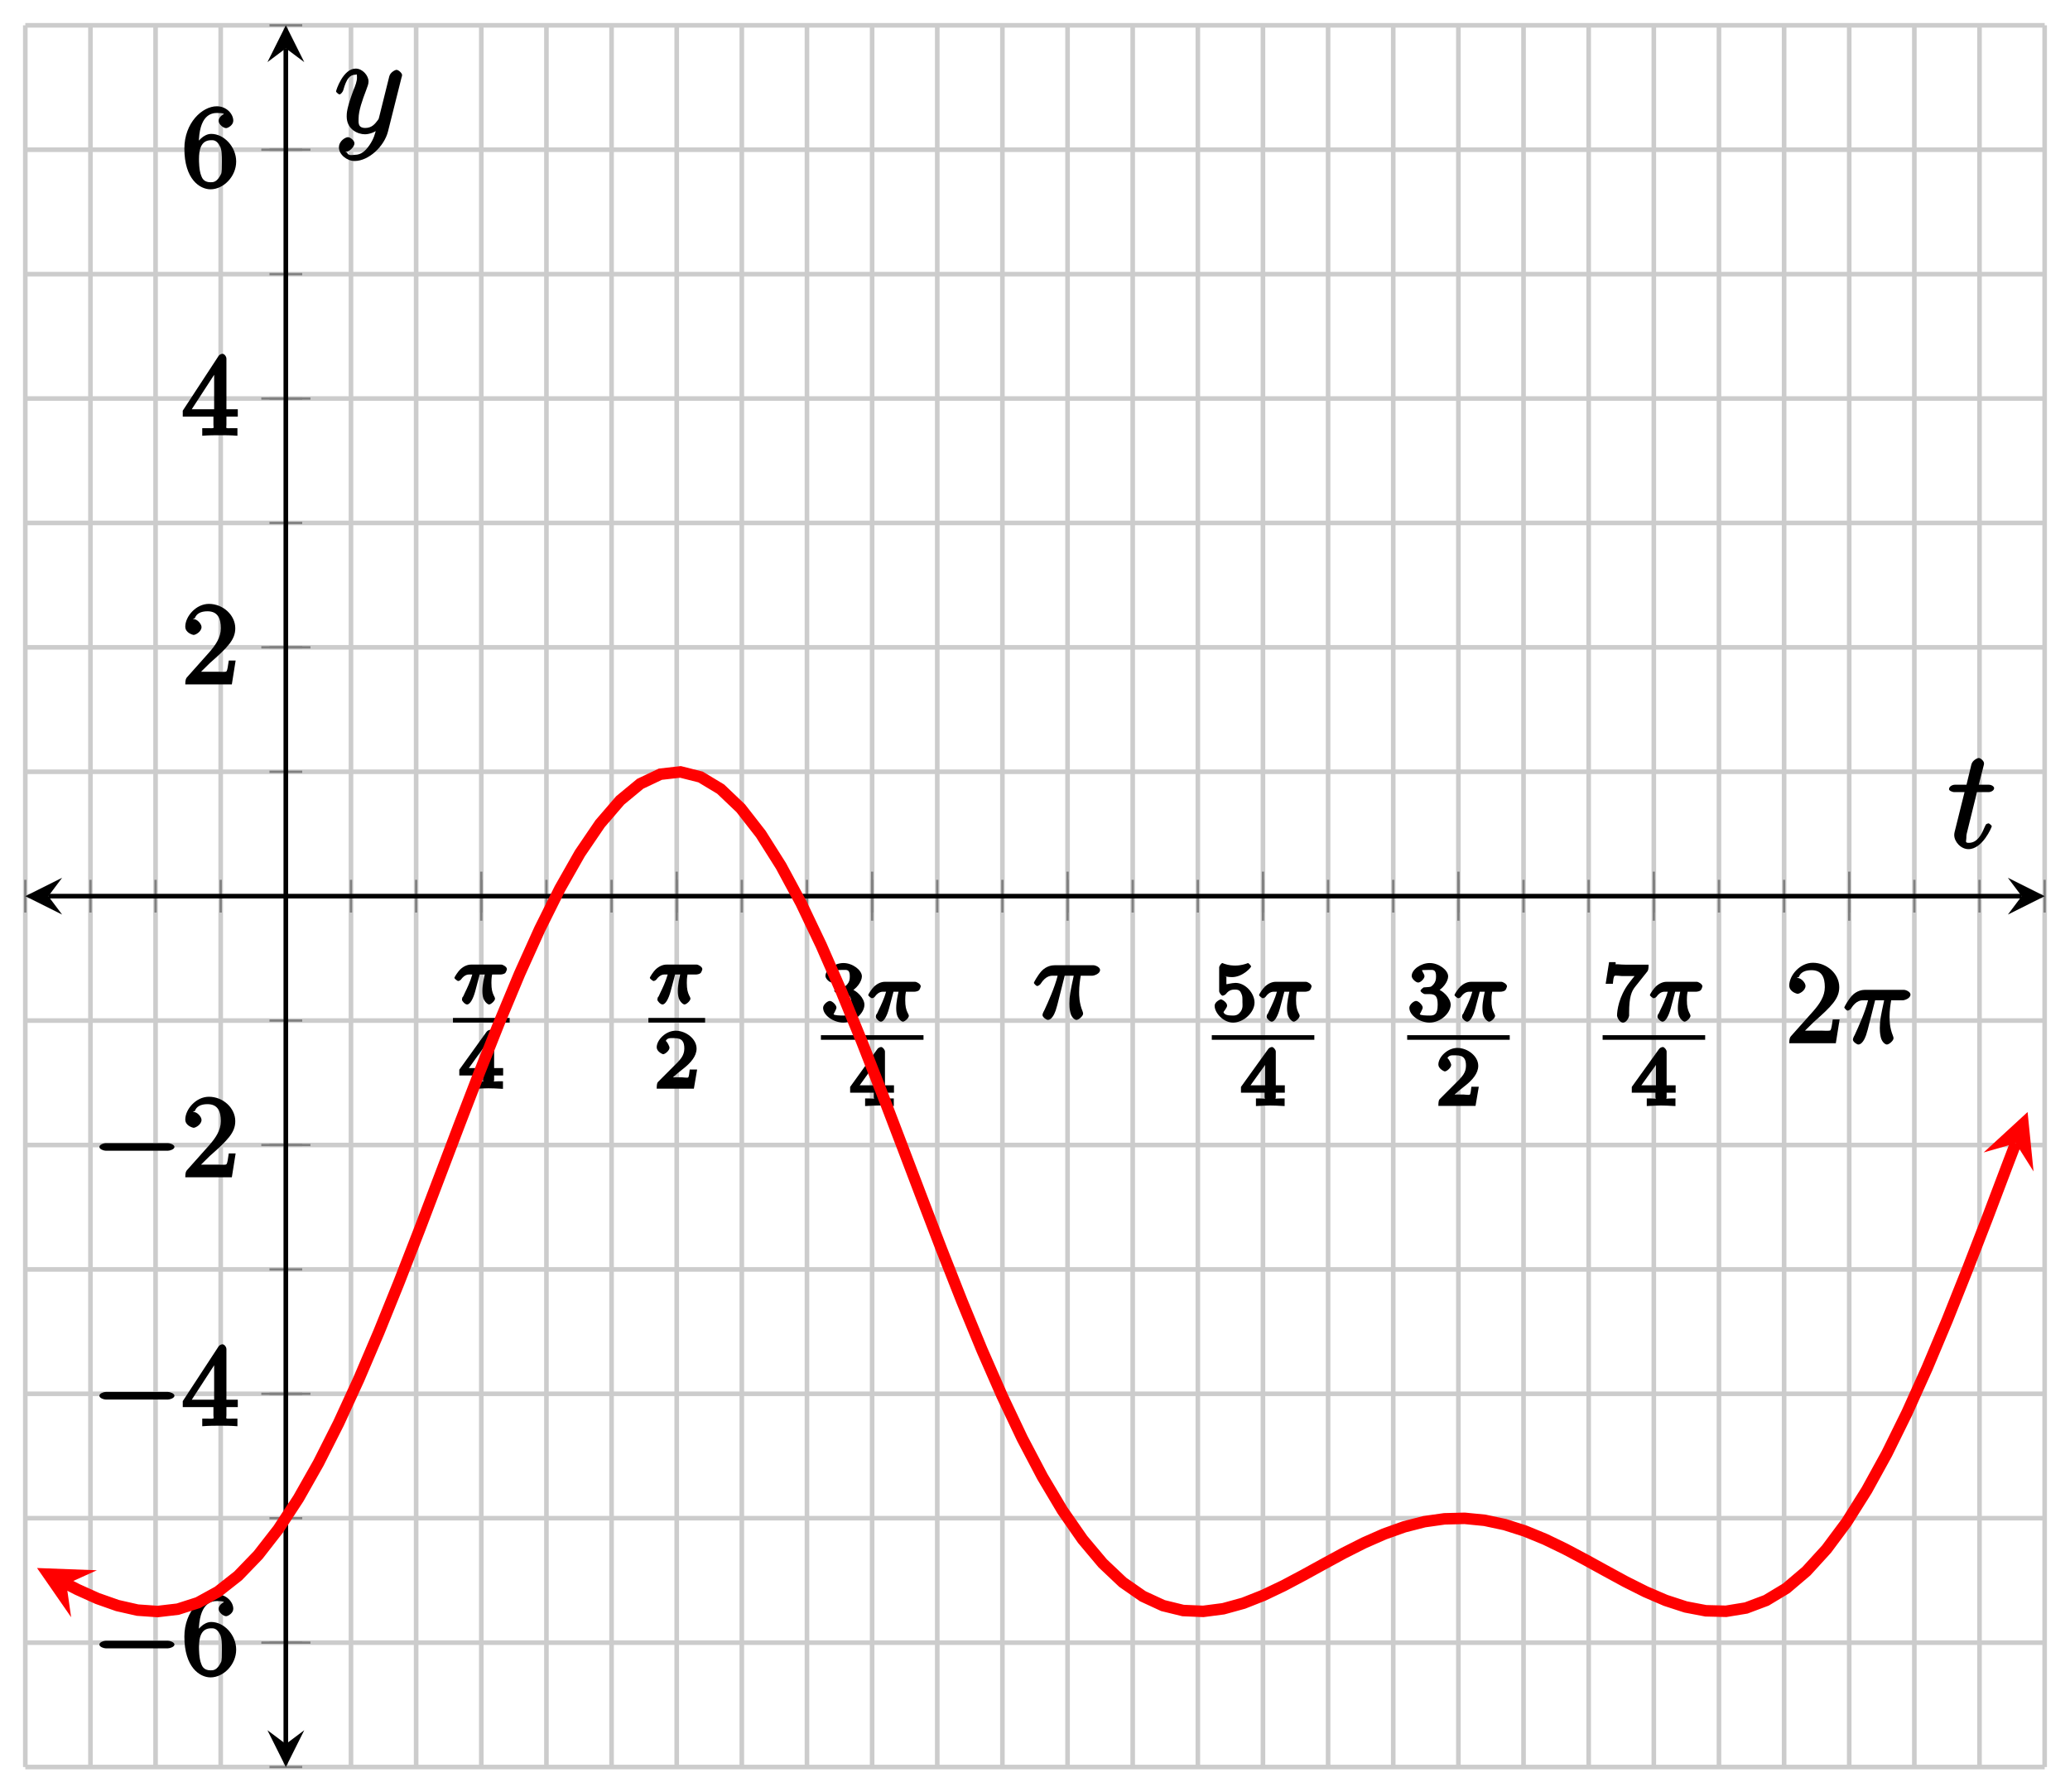 <?xml version="1.0" encoding="UTF-8"?>
<svg xmlns="http://www.w3.org/2000/svg" xmlns:xlink="http://www.w3.org/1999/xlink" width="179.23pt" height="155.17pt" viewBox="0 0 179.23 155.17" version="1.1">
<defs>
<g>
<symbol overflow="visible" id="glyph0-0">
<path style="stroke:none;" d=""/>
</symbol>
<symbol overflow="visible" id="glyph0-1">
<path style="stroke:none;" d="M 2.172 -2.531 L 2.75 -2.531 C 2.703 -2.312 2.547 -1.672 2.547 -1.125 C 2.547 -0.844 2.578 -0.656 2.625 -0.5 C 2.734 -0.156 3.016 0.062 3.125 0.062 C 3.297 0.062 3.641 -0.266 3.641 -0.438 C 3.641 -0.5 3.578 -0.656 3.531 -0.719 C 3.406 -0.984 3.328 -1.25 3.328 -1.812 C 3.328 -1.953 3.328 -2.234 3.391 -2.531 L 4.109 -2.531 C 4.234 -2.531 4.422 -2.578 4.5 -2.641 C 4.594 -2.703 4.672 -2.969 4.672 -3 C 4.672 -3.203 4.312 -3.391 4.188 -3.391 L 1.562 -3.391 C 1.281 -3.391 0.938 -3.266 0.625 -2.969 C 0.453 -2.812 0.125 -2.312 0.125 -2.25 C 0.125 -2.156 0.406 -1.969 0.438 -1.969 C 0.516 -1.969 0.641 -2.031 0.688 -2.094 C 1.047 -2.578 1.344 -2.531 1.5 -2.531 L 1.672 -2.531 C 1.516 -1.953 1.188 -1.266 1.062 -1.016 C 0.891 -0.625 0.875 -0.609 0.812 -0.547 C 0.781 -0.422 0.781 -0.391 0.781 -0.344 C 0.781 -0.234 1.047 0.062 1.219 0.062 C 1.484 0.062 1.75 -0.438 1.922 -1.062 L 2.312 -2.531 Z M 2.172 -2.531 "/>
</symbol>
<symbol overflow="visible" id="glyph1-0">
<path style="stroke:none;" d=""/>
</symbol>
<symbol overflow="visible" id="glyph1-1">
<path style="stroke:none;" d="M 3.875 -1.344 L 3.875 -1.781 L 3.094 -1.781 L 3.094 -4.703 C 3.094 -4.844 2.906 -5.094 2.766 -5.094 C 2.672 -5.094 2.516 -5.031 2.438 -4.922 L 0.078 -1.641 L 0.078 -1.141 L 2.125 -1.141 L 2.125 -0.766 C 2.125 -0.531 2.328 -0.641 1.75 -0.641 L 1.375 -0.641 L 1.375 0.016 C 1.922 -0.016 2.359 -0.031 2.609 -0.031 C 2.875 -0.031 3.312 -0.016 3.859 0.016 L 3.859 -0.641 L 3.484 -0.641 C 2.906 -0.641 3.094 -0.531 3.094 -0.766 L 3.094 -1.141 L 3.875 -1.141 Z M 2.172 -4.141 L 2.172 -1.781 L 0.906 -1.781 L 2.5 -4 Z M 2.172 -4.141 "/>
</symbol>
<symbol overflow="visible" id="glyph1-2">
<path style="stroke:none;" d="M 3.516 -1.656 L 3.109 -1.656 C 3.062 -1.312 3.047 -1.031 2.969 -0.969 C 2.906 -0.922 2.516 -0.984 2.406 -0.984 L 1.125 -0.984 L 1.266 -0.641 C 2 -1.297 2.234 -1.484 2.656 -1.812 C 3.172 -2.234 3.703 -2.797 3.703 -3.469 C 3.703 -4.312 2.781 -5.016 1.891 -5.016 C 1.031 -5.016 0.25 -4.219 0.25 -3.578 C 0.25 -3.219 0.734 -2.984 0.812 -2.984 C 0.969 -2.984 1.359 -3.297 1.359 -3.547 C 1.359 -3.672 1.125 -4.125 1.031 -4.125 C 1.172 -4.422 1.453 -4.375 1.781 -4.375 C 2.484 -4.375 2.641 -4.031 2.641 -3.469 C 2.641 -2.859 2.266 -2.516 2.047 -2.266 L 0.375 -0.594 C 0.297 -0.531 0.25 -0.391 0.25 0 L 3.469 0 L 3.75 -1.656 Z M 3.516 -1.656 "/>
</symbol>
<symbol overflow="visible" id="glyph1-3">
<path style="stroke:none;" d="M 1.906 -2.328 C 2.453 -2.328 2.641 -2.141 2.641 -1.406 C 2.641 -0.531 2.328 -0.469 1.938 -0.469 C 1.656 -0.469 1.172 -0.484 1.094 -0.578 C 1.078 -0.578 1.344 -1.016 1.344 -1.156 C 1.344 -1.375 0.984 -1.734 0.766 -1.734 C 0.578 -1.734 0.188 -1.422 0.188 -1.141 C 0.188 -0.484 1.094 0.141 1.938 0.141 C 2.906 0.141 3.766 -0.703 3.766 -1.406 C 3.766 -1.938 3.141 -2.688 2.375 -2.844 L 2.375 -2.453 C 3.094 -2.719 3.547 -3.438 3.547 -3.859 C 3.547 -4.406 2.734 -5.016 1.953 -5.016 C 1.188 -5.016 0.391 -4.453 0.391 -3.891 C 0.391 -3.656 0.75 -3.328 0.953 -3.328 C 1.172 -3.328 1.5 -3.672 1.5 -3.875 C 1.5 -4.078 1.172 -4.422 1.328 -4.406 C 1.328 -4.406 1.672 -4.422 1.938 -4.422 C 2.25 -4.422 2.5 -4.469 2.5 -3.859 C 2.5 -3.562 2.453 -3.375 2.266 -3.156 C 2.047 -2.906 1.984 -2.953 1.641 -2.922 C 1.469 -2.906 1.453 -2.906 1.422 -2.906 C 1.406 -2.906 1.156 -2.703 1.156 -2.625 C 1.156 -2.516 1.406 -2.328 1.531 -2.328 Z M 1.906 -2.328 "/>
</symbol>
<symbol overflow="visible" id="glyph1-4">
<path style="stroke:none;" d="M 1.078 -3.891 C 1.438 -3.797 1.641 -3.797 1.75 -3.797 C 2.672 -3.797 3.406 -4.625 3.406 -4.719 C 3.406 -4.797 3.172 -5.016 3.141 -5.016 C 3.125 -5.016 2.969 -4.953 2.969 -4.953 C 2.906 -4.938 2.547 -4.797 2.031 -4.797 C 1.828 -4.797 1.469 -4.812 1.078 -4.953 C 1.078 -4.953 0.922 -5.016 0.922 -5.016 C 0.828 -5.016 0.641 -4.75 0.641 -4.641 L 0.641 -2.578 C 0.641 -2.453 0.828 -2.188 0.938 -2.188 C 1 -2.188 1.141 -2.25 1.219 -2.328 C 1.516 -2.719 1.812 -2.719 2.047 -2.719 C 2.469 -2.719 2.516 -2.438 2.547 -2.391 C 2.672 -2.156 2.656 -2.031 2.656 -1.625 C 2.656 -1.422 2.719 -1.141 2.516 -0.828 C 2.328 -0.578 2.172 -0.469 1.828 -0.469 C 1.375 -0.469 1.094 -0.531 1.016 -0.766 C 1 -0.781 1.328 -1.141 1.328 -1.328 C 1.328 -1.625 0.875 -1.875 0.781 -1.875 C 0.781 -1.875 0.25 -1.688 0.25 -1.312 C 0.25 -0.688 1.016 0.141 1.844 0.141 C 2.734 0.141 3.703 -0.719 3.703 -1.594 C 3.703 -2.391 2.922 -3.297 2.062 -3.297 C 1.75 -3.297 1.25 -3.156 1.266 -3.188 L 1.266 -3.828 Z M 1.078 -3.891 "/>
</symbol>
<symbol overflow="visible" id="glyph1-5">
<path style="stroke:none;" d="M 3.859 -4.266 C 3.938 -4.344 3.984 -4.5 3.984 -4.875 L 1.969 -4.875 C 1.688 -4.875 1.609 -4.891 1.359 -4.906 C 1 -4.938 1.172 -4.781 1.125 -5.094 L 0.562 -5.094 L 0.266 -3.219 L 0.891 -3.219 C 0.922 -3.516 0.938 -3.844 1.047 -3.906 C 1.109 -3.953 1.547 -3.891 1.641 -3.891 L 2.781 -3.891 C 2.797 -3.938 2.453 -3.5 2.297 -3.297 C 1.391 -2.109 1.25 -0.859 1.25 -0.453 C 1.25 -0.375 1.438 0.141 1.766 0.141 C 2.109 0.141 2.297 -0.375 2.297 -0.453 L 2.297 -0.734 C 2.297 -2.094 2.516 -2.578 2.812 -2.953 Z M 3.859 -4.266 "/>
</symbol>
<symbol overflow="visible" id="glyph2-0">
<path style="stroke:none;" d=""/>
</symbol>
<symbol overflow="visible" id="glyph2-1">
<path style="stroke:none;" d="M 2.641 -3.719 L 3.547 -3.719 C 3.266 -2.406 3.172 -1.969 3.172 -1.312 C 3.172 -1.156 3.172 -0.891 3.25 -0.547 C 3.344 -0.109 3.641 0.109 3.781 0.109 C 3.984 0.109 4.359 -0.234 4.359 -0.422 C 4.359 -0.484 4.359 -0.516 4.312 -0.641 C 4.016 -1.359 4.016 -2.016 4.016 -2.297 C 4.016 -2.828 4.094 -3.359 4.156 -3.719 L 5.156 -3.719 C 5.297 -3.719 5.828 -3.875 5.828 -4.219 C 5.828 -4.453 5.438 -4.625 5.25 -4.625 L 1.906 -4.625 C 1.688 -4.625 1.188 -4.578 0.75 -4.109 C 0.406 -3.719 0.094 -3.141 0.094 -3.094 C 0.094 -3.078 0.266 -2.828 0.391 -2.828 C 0.469 -2.828 0.609 -2.922 0.672 -3 C 1.156 -3.766 1.609 -3.719 1.812 -3.719 L 2.156 -3.719 C 1.891 -2.672 1.344 -1.469 1 -0.719 C 0.891 -0.531 0.844 -0.391 0.844 -0.312 C 0.844 -0.125 1.188 0.109 1.312 0.109 C 1.609 0.109 1.859 -0.328 1.984 -0.703 C 2.125 -1.156 2.125 -1.172 2.25 -1.672 L 2.766 -3.719 Z M 2.641 -3.719 "/>
</symbol>
<symbol overflow="visible" id="glyph3-0">
<path style="stroke:none;" d=""/>
</symbol>
<symbol overflow="visible" id="glyph3-1">
<path style="stroke:none;" d="M 1.391 -0.812 L 2.438 -1.844 C 4 -3.219 4.641 -3.875 4.641 -4.859 C 4.641 -6 3.578 -6.969 2.359 -6.969 C 1.234 -6.969 0.312 -5.875 0.312 -5 C 0.312 -4.438 1 -4.281 1.031 -4.281 C 1.203 -4.281 1.719 -4.562 1.719 -4.969 C 1.719 -5.219 1.359 -5.656 1.016 -5.656 C 0.938 -5.656 0.922 -5.656 1.141 -5.734 C 1.281 -6.125 1.656 -6.328 2.234 -6.328 C 3.141 -6.328 3.391 -5.688 3.391 -4.859 C 3.391 -4.062 2.938 -3.406 2.391 -2.781 L 0.484 -0.641 C 0.375 -0.531 0.312 -0.406 0.312 0 L 4.344 0 L 4.672 -2.062 L 4.078 -2.062 C 4 -1.594 3.984 -1.281 3.875 -1.125 C 3.812 -1.047 3.281 -1.094 3.062 -1.094 L 1.266 -1.094 Z M 1.391 -0.812 "/>
</symbol>
<symbol overflow="visible" id="glyph3-2">
<path style="stroke:none;" d="M 1.484 -3.422 L 1.484 -3.672 C 1.484 -6.188 2.547 -6.391 3.062 -6.391 C 3.297 -6.391 3.594 -6.375 3.625 -6.312 C 3.781 -6.312 3.203 -6.156 3.203 -5.703 C 3.203 -5.391 3.625 -5.078 3.844 -5.078 C 4 -5.078 4.469 -5.328 4.469 -5.719 C 4.469 -6.312 3.875 -6.969 3.047 -6.969 C 1.766 -6.969 0.234 -5.516 0.234 -3.312 C 0.234 -0.641 1.578 0.219 2.5 0.219 C 3.609 0.219 4.719 -0.875 4.719 -2.188 C 4.719 -3.453 3.672 -4.578 2.562 -4.578 C 1.891 -4.578 1.328 -3.906 1.141 -3.422 Z M 2.5 -0.391 C 1.875 -0.391 1.75 -0.812 1.688 -0.969 C 1.5 -1.438 1.5 -2.234 1.5 -2.406 C 1.5 -3.188 1.656 -4.031 2.547 -4.031 C 2.719 -4.031 3.047 -4.078 3.344 -3.453 L 3.297 -3.562 C 3.484 -3.203 3.484 -2.688 3.484 -2.203 C 3.484 -1.719 3.484 -1.219 3.406 -1.094 C 3.062 -0.391 2.734 -0.391 2.5 -0.391 Z M 2.5 -0.391 "/>
</symbol>
<symbol overflow="visible" id="glyph3-3">
<path style="stroke:none;" d="M 2.75 -1.797 L 2.75 -0.938 C 2.75 -0.578 2.906 -0.641 2.172 -0.641 L 1.781 -0.641 L 1.781 0.016 C 2.375 -0.031 2.891 -0.031 3.312 -0.031 C 3.734 -0.031 4.25 -0.031 4.828 0.016 L 4.828 -0.641 L 4.453 -0.641 C 3.719 -0.641 3.875 -0.578 3.875 -0.938 L 3.875 -1.641 L 4.859 -1.641 L 4.859 -2.281 L 3.875 -2.281 L 3.875 -6.656 C 3.875 -6.844 3.703 -7.078 3.531 -7.078 C 3.453 -7.078 3.297 -7.031 3.203 -6.906 L 0.094 -2.156 L 0.094 -1.641 L 2.75 -1.641 Z M 2.984 -2.281 L 0.875 -2.281 L 3.109 -5.719 L 2.812 -5.828 L 2.812 -2.281 Z M 2.984 -2.281 "/>
</symbol>
<symbol overflow="visible" id="glyph4-0">
<path style="stroke:none;" d=""/>
</symbol>
<symbol overflow="visible" id="glyph4-1">
<path style="stroke:none;" d="M 6.562 -2.297 C 6.734 -2.297 7.125 -2.422 7.125 -2.625 C 7.125 -2.828 6.734 -2.953 6.562 -2.953 L 1.172 -2.953 C 1 -2.953 0.625 -2.828 0.625 -2.625 C 0.625 -2.422 1 -2.297 1.172 -2.297 Z M 6.562 -2.297 "/>
</symbol>
<symbol overflow="visible" id="glyph5-0">
<path style="stroke:none;" d=""/>
</symbol>
<symbol overflow="visible" id="glyph5-1">
<path style="stroke:none;" d="M 2.406 -4.812 L 3.5 -4.812 C 3.734 -4.812 4 -4.953 4 -5.156 C 4 -5.297 3.781 -5.453 3.531 -5.453 L 2.672 -5.453 L 3.078 -7.047 C 3.125 -7.203 3.125 -7.234 3.125 -7.312 C 3.125 -7.5 2.828 -7.766 2.672 -7.766 C 2.562 -7.766 2.125 -7.578 2.031 -7.203 L 1.609 -5.453 L 0.609 -5.453 C 0.375 -5.453 0.094 -5.297 0.094 -5.062 C 0.094 -4.953 0.344 -4.812 0.578 -4.812 L 1.438 -4.812 L 0.688 -1.797 C 0.578 -1.375 0.547 -1.25 0.547 -1.094 C 0.547 -0.531 1.109 0.125 1.781 0.125 C 2.984 0.125 3.797 -1.766 3.797 -1.859 C 3.797 -1.922 3.578 -2.109 3.516 -2.109 C 3.484 -2.109 3.328 -2.062 3.297 -2.016 C 3.281 -2.016 3.234 -1.891 3.141 -1.703 C 2.891 -1.094 2.516 -0.422 1.812 -0.422 C 1.453 -0.422 1.594 -0.562 1.594 -0.828 C 1.594 -0.844 1.594 -1.062 1.625 -1.203 L 2.516 -4.812 Z M 2.406 -4.812 "/>
</symbol>
<symbol overflow="visible" id="glyph5-2">
<path style="stroke:none;" d="M 3.031 1.094 C 2.703 1.547 2.359 1.906 1.766 1.906 C 1.625 1.906 1.203 2.031 1.109 1.703 C 0.906 1.641 0.969 1.641 0.984 1.641 C 1.344 1.641 1.75 1.188 1.75 0.906 C 1.75 0.641 1.359 0.375 1.188 0.375 C 0.984 0.375 0.406 0.688 0.406 1.266 C 0.406 1.875 1.094 2.438 1.766 2.438 C 2.969 2.438 4.328 1.188 4.656 -0.125 L 5.828 -4.797 C 5.844 -4.859 5.875 -4.922 5.875 -5 C 5.875 -5.172 5.562 -5.453 5.391 -5.453 C 5.281 -5.453 4.859 -5.25 4.766 -4.891 L 3.891 -1.375 C 3.828 -1.156 3.875 -1.25 3.781 -1.109 C 3.531 -0.781 3.266 -0.422 2.688 -0.422 C 2.016 -0.422 2.109 -0.922 2.109 -1.25 C 2.109 -1.922 2.438 -2.844 2.766 -3.703 C 2.891 -4.047 2.969 -4.219 2.969 -4.453 C 2.969 -4.953 2.453 -5.562 1.859 -5.562 C 0.766 -5.562 0.156 -3.688 0.156 -3.578 C 0.156 -3.531 0.375 -3.328 0.453 -3.328 C 0.562 -3.328 0.734 -3.531 0.781 -3.688 C 1.062 -4.703 1.359 -5.031 1.828 -5.031 C 1.938 -5.031 1.969 -5.172 1.969 -4.781 C 1.969 -4.469 1.844 -4.125 1.656 -3.672 C 1.078 -2.109 1.078 -1.703 1.078 -1.422 C 1.078 -0.281 2.062 0.125 2.656 0.125 C 3 0.125 3.531 -0.031 3.844 -0.344 L 3.688 -0.516 C 3.516 0.141 3.438 0.5 3.031 1.094 Z M 3.031 1.094 "/>
</symbol>
</g>
<clipPath id="clip1">
  <path d="M 2.191 52 L 177.039 52 L 177.039 152.98 L 2.191 152.98 Z M 2.191 52 "/>
</clipPath>
</defs>
<g id="surface1">
<path style="fill:none;stroke-width:0.399;stroke-linecap:butt;stroke-linejoin:miter;stroke:rgb(79.999%,79.999%,79.999%);stroke-opacity:1;stroke-miterlimit:10;" d="M 0.001 -0 L 0.001 150.789 M 5.642 -0 L 5.642 150.789 M 11.279 -0 L 11.279 150.789 M 16.919 -0 L 16.919 150.789 M 22.56 -0 L 22.56 150.789 M 28.201 -0 L 28.201 150.789 M 33.841 -0 L 33.841 150.789 M 39.482 -0 L 39.482 150.789 M 45.123 -0 L 45.123 150.789 M 50.763 -0 L 50.763 150.789 M 56.404 -0 L 56.404 150.789 M 62.04 -0 L 62.04 150.789 M 67.681 -0 L 67.681 150.789 M 73.322 -0 L 73.322 150.789 M 78.962 -0 L 78.962 150.789 M 84.603 -0 L 84.603 150.789 M 90.244 -0 L 90.244 150.789 M 95.884 -0 L 95.884 150.789 M 101.525 -0 L 101.525 150.789 M 107.162 -0 L 107.162 150.789 M 112.802 -0 L 112.802 150.789 M 118.443 -0 L 118.443 150.789 M 124.083 -0 L 124.083 150.789 M 129.724 -0 L 129.724 150.789 M 135.365 -0 L 135.365 150.789 M 141.005 -0 L 141.005 150.789 M 146.646 -0 L 146.646 150.789 M 152.287 -0 L 152.287 150.789 M 157.923 -0 L 157.923 150.789 M 163.564 -0 L 163.564 150.789 M 169.205 -0 L 169.205 150.789 M 174.845 -0 L 174.845 150.789 " transform="matrix(1,0,0,-1,2.19,152.98)"/>
<path style="fill:none;stroke-width:0.399;stroke-linecap:butt;stroke-linejoin:miter;stroke:rgb(79.999%,79.999%,79.999%);stroke-opacity:1;stroke-miterlimit:10;" d="M 0.001 -0 L 174.849 -0 M 0.001 10.769 L 174.849 10.769 M 0.001 21.543 L 174.849 21.543 M 0.001 32.312 L 174.849 32.312 M 0.001 43.082 L 174.849 43.082 M 0.001 53.851 L 174.849 53.851 M 0.001 64.625 L 174.849 64.625 M 0.001 75.394 L 174.849 75.394 M 0.001 86.164 L 174.849 86.164 M 0.001 96.937 L 174.849 96.937 M 0.001 107.707 L 174.849 107.707 M 0.001 118.476 L 174.849 118.476 M 0.001 129.246 L 174.849 129.246 M 0.001 140.019 L 174.849 140.019 M 0.001 150.789 L 174.849 150.789 " transform="matrix(1,0,0,-1,2.19,152.98)"/>
<path style="fill:none;stroke-width:0.199;stroke-linecap:butt;stroke-linejoin:miter;stroke:rgb(50%,50%,50%);stroke-opacity:1;stroke-miterlimit:10;" d="M 0.001 73.976 L 0.001 76.812 M 5.642 73.976 L 5.642 76.812 M 11.279 73.976 L 11.279 76.812 M 16.919 73.976 L 16.919 76.812 M 22.56 73.976 L 22.56 76.812 M 28.201 73.976 L 28.201 76.812 M 33.841 73.976 L 33.841 76.812 M 39.482 73.976 L 39.482 76.812 M 45.123 73.976 L 45.123 76.812 M 50.763 73.976 L 50.763 76.812 M 56.404 73.976 L 56.404 76.812 M 62.04 73.976 L 62.04 76.812 M 67.681 73.976 L 67.681 76.812 M 73.322 73.976 L 73.322 76.812 M 78.962 73.976 L 78.962 76.812 M 84.603 73.976 L 84.603 76.812 M 90.244 73.976 L 90.244 76.812 M 95.884 73.976 L 95.884 76.812 M 101.525 73.976 L 101.525 76.812 M 107.162 73.976 L 107.162 76.812 M 112.802 73.976 L 112.802 76.812 M 118.443 73.976 L 118.443 76.812 M 124.083 73.976 L 124.083 76.812 M 129.724 73.976 L 129.724 76.812 M 135.365 73.976 L 135.365 76.812 M 141.005 73.976 L 141.005 76.812 M 146.646 73.976 L 146.646 76.812 M 152.287 73.976 L 152.287 76.812 M 157.923 73.976 L 157.923 76.812 M 163.564 73.976 L 163.564 76.812 M 169.205 73.976 L 169.205 76.812 M 174.845 73.976 L 174.845 76.812 " transform="matrix(1,0,0,-1,2.19,152.98)"/>
<path style="fill:none;stroke-width:0.199;stroke-linecap:butt;stroke-linejoin:miter;stroke:rgb(50%,50%,50%);stroke-opacity:1;stroke-miterlimit:10;" d="M 39.482 73.269 L 39.482 77.519 M 56.404 73.269 L 56.404 77.519 M 73.322 73.269 L 73.322 77.519 M 90.244 73.269 L 90.244 77.519 M 107.165 73.269 L 107.165 77.519 M 124.087 73.269 L 124.087 77.519 M 141.005 73.269 L 141.005 77.519 M 157.927 73.269 L 157.927 77.519 " transform="matrix(1,0,0,-1,2.19,152.98)"/>
<path style="fill:none;stroke-width:0.199;stroke-linecap:butt;stroke-linejoin:miter;stroke:rgb(50%,50%,50%);stroke-opacity:1;stroke-miterlimit:10;" d="M 21.142 -0 L 23.978 -0 M 21.142 10.769 L 23.978 10.769 M 21.142 21.543 L 23.978 21.543 M 21.142 32.312 L 23.978 32.312 M 21.142 43.082 L 23.978 43.082 M 21.142 53.851 L 23.978 53.851 M 21.142 64.625 L 23.978 64.625 M 21.142 75.394 L 23.978 75.394 M 21.142 86.164 L 23.978 86.164 M 21.142 96.937 L 23.978 96.937 M 21.142 107.707 L 23.978 107.707 M 21.142 118.476 L 23.978 118.476 M 21.142 129.246 L 23.978 129.246 M 21.142 140.019 L 23.978 140.019 M 21.142 150.789 L 23.978 150.789 " transform="matrix(1,0,0,-1,2.19,152.98)"/>
<path style="fill:none;stroke-width:0.199;stroke-linecap:butt;stroke-linejoin:miter;stroke:rgb(50%,50%,50%);stroke-opacity:1;stroke-miterlimit:10;" d="M 20.435 10.769 L 24.689 10.769 M 20.435 32.312 L 24.689 32.312 M 20.435 53.851 L 24.689 53.851 M 20.435 96.937 L 24.689 96.937 M 20.435 118.476 L 24.689 118.476 M 20.435 140.019 L 24.689 140.019 " transform="matrix(1,0,0,-1,2.19,152.98)"/>
<path style="fill:none;stroke-width:0.399;stroke-linecap:butt;stroke-linejoin:miter;stroke:rgb(0%,0%,0%);stroke-opacity:1;stroke-miterlimit:10;" d="M 1.994 75.394 L 172.857 75.394 " transform="matrix(1,0,0,-1,2.19,152.98)"/>
<path style=" stroke:none;fill-rule:nonzero;fill:rgb(0%,0%,0%);fill-opacity:1;" d="M 2.191 77.586 L 5.379 79.18 L 4.184 77.586 L 5.379 75.992 "/>
<path style=" stroke:none;fill-rule:nonzero;fill:rgb(0%,0%,0%);fill-opacity:1;" d="M 177.039 77.586 L 173.852 75.992 L 175.047 77.586 L 173.852 79.18 "/>
<path style="fill:none;stroke-width:0.399;stroke-linecap:butt;stroke-linejoin:miter;stroke:rgb(0%,0%,0%);stroke-opacity:1;stroke-miterlimit:10;" d="M 22.56 1.992 L 22.56 148.796 " transform="matrix(1,0,0,-1,2.19,152.98)"/>
<path style=" stroke:none;fill-rule:nonzero;fill:rgb(0%,0%,0%);fill-opacity:1;" d="M 24.75 152.98 L 26.344 149.793 L 24.75 150.988 L 23.156 149.793 "/>
<path style=" stroke:none;fill-rule:nonzero;fill:rgb(0%,0%,0%);fill-opacity:1;" d="M 24.75 2.191 L 23.156 5.379 L 24.75 4.184 L 26.344 5.379 "/>
<g style="fill:rgb(0%,0%,0%);fill-opacity:1;">
  <use xlink:href="#glyph0-1" x="39.22" y="86.9"/>
</g>
<path style="fill:none;stroke-width:0.398;stroke-linecap:butt;stroke-linejoin:miter;stroke:rgb(0%,0%,0%);stroke-opacity:1;stroke-miterlimit:10;" d="M -68.411 -78.288 L -63.501 -78.288 " transform="matrix(1,0,0,-1,107.63,10.04)"/>
<g style="fill:rgb(0%,0%,0%);fill-opacity:1;">
  <use xlink:href="#glyph1-1" x="39.69" y="94.25"/>
</g>
<g style="fill:rgb(0%,0%,0%);fill-opacity:1;">
  <use xlink:href="#glyph0-1" x="56.14" y="86.9"/>
</g>
<path style="fill:none;stroke-width:0.398;stroke-linecap:butt;stroke-linejoin:miter;stroke:rgb(0%,0%,0%);stroke-opacity:1;stroke-miterlimit:10;" d="M -68.409 -78.288 L -63.499 -78.288 " transform="matrix(1,0,0,-1,124.55,10.04)"/>
<g style="fill:rgb(0%,0%,0%);fill-opacity:1;">
  <use xlink:href="#glyph1-2" x="56.61" y="94.25"/>
</g>
<g style="fill:rgb(0%,0%,0%);fill-opacity:1;">
  <use xlink:href="#glyph1-3" x="71.08" y="88.39"/>
</g>
<g style="fill:rgb(0%,0%,0%);fill-opacity:1;">
  <use xlink:href="#glyph0-1" x="75.05" y="88.39"/>
</g>
<path style="fill:none;stroke-width:0.398;stroke-linecap:butt;stroke-linejoin:miter;stroke:rgb(0%,0%,0%);stroke-opacity:1;stroke-miterlimit:10;" d="M -68.412 -78.29 L -59.529 -78.29 " transform="matrix(1,0,0,-1,139.49,11.53)"/>
<g style="fill:rgb(0%,0%,0%);fill-opacity:1;">
  <use xlink:href="#glyph1-1" x="73.53" y="95.74"/>
</g>
<g style="fill:rgb(0%,0%,0%);fill-opacity:1;">
  <use xlink:href="#glyph2-1" x="89.42" y="88.19"/>
</g>
<g style="fill:rgb(0%,0%,0%);fill-opacity:1;">
  <use xlink:href="#glyph1-4" x="104.92" y="88.39"/>
</g>
<g style="fill:rgb(0%,0%,0%);fill-opacity:1;">
  <use xlink:href="#glyph0-1" x="108.89" y="88.39"/>
</g>
<path style="fill:none;stroke-width:0.398;stroke-linecap:butt;stroke-linejoin:miter;stroke:rgb(0%,0%,0%);stroke-opacity:1;stroke-miterlimit:10;" d="M -68.408 -78.29 L -59.529 -78.29 " transform="matrix(1,0,0,-1,173.33,11.53)"/>
<g style="fill:rgb(0%,0%,0%);fill-opacity:1;">
  <use xlink:href="#glyph1-1" x="107.37" y="95.74"/>
</g>
<g style="fill:rgb(0%,0%,0%);fill-opacity:1;">
  <use xlink:href="#glyph1-3" x="121.84" y="88.39"/>
</g>
<g style="fill:rgb(0%,0%,0%);fill-opacity:1;">
  <use xlink:href="#glyph0-1" x="125.81" y="88.39"/>
</g>
<path style="fill:none;stroke-width:0.398;stroke-linecap:butt;stroke-linejoin:miter;stroke:rgb(0%,0%,0%);stroke-opacity:1;stroke-miterlimit:10;" d="M -68.41 -78.29 L -59.531 -78.29 " transform="matrix(1,0,0,-1,190.25,11.53)"/>
<g style="fill:rgb(0%,0%,0%);fill-opacity:1;">
  <use xlink:href="#glyph1-2" x="124.29" y="95.74"/>
</g>
<g style="fill:rgb(0%,0%,0%);fill-opacity:1;">
  <use xlink:href="#glyph1-5" x="138.76" y="88.39"/>
</g>
<g style="fill:rgb(0%,0%,0%);fill-opacity:1;">
  <use xlink:href="#glyph0-1" x="142.73" y="88.39"/>
</g>
<path style="fill:none;stroke-width:0.398;stroke-linecap:butt;stroke-linejoin:miter;stroke:rgb(0%,0%,0%);stroke-opacity:1;stroke-miterlimit:10;" d="M -68.408 -78.29 L -59.529 -78.29 " transform="matrix(1,0,0,-1,207.17,11.53)"/>
<g style="fill:rgb(0%,0%,0%);fill-opacity:1;">
  <use xlink:href="#glyph1-1" x="141.21" y="95.74"/>
</g>
<g style="fill:rgb(0%,0%,0%);fill-opacity:1;">
  <use xlink:href="#glyph3-1" x="154.61" y="90.32"/>
</g>
<g style="fill:rgb(0%,0%,0%);fill-opacity:1;">
  <use xlink:href="#glyph2-1" x="159.59" y="90.32"/>
</g>
<g style="fill:rgb(0%,0%,0%);fill-opacity:1;">
  <use xlink:href="#glyph4-1" x="7.98" y="145"/>
</g>
<g style="fill:rgb(0%,0%,0%);fill-opacity:1;">
  <use xlink:href="#glyph3-2" x="15.73" y="145"/>
</g>
<g style="fill:rgb(0%,0%,0%);fill-opacity:1;">
  <use xlink:href="#glyph4-1" x="7.98" y="123.46"/>
</g>
<g style="fill:rgb(0%,0%,0%);fill-opacity:1;">
  <use xlink:href="#glyph3-3" x="15.73" y="123.46"/>
</g>
<g style="fill:rgb(0%,0%,0%);fill-opacity:1;">
  <use xlink:href="#glyph4-1" x="7.98" y="101.92"/>
</g>
<g style="fill:rgb(0%,0%,0%);fill-opacity:1;">
  <use xlink:href="#glyph3-1" x="15.73" y="101.92"/>
</g>
<g style="fill:rgb(0%,0%,0%);fill-opacity:1;">
  <use xlink:href="#glyph3-1" x="15.73" y="59.25"/>
</g>
<g style="fill:rgb(0%,0%,0%);fill-opacity:1;">
  <use xlink:href="#glyph3-3" x="15.73" y="37.71"/>
</g>
<g style="fill:rgb(0%,0%,0%);fill-opacity:1;">
  <use xlink:href="#glyph3-2" x="15.73" y="16.17"/>
</g>
<g clip-path="url(#clip1)" clip-rule="nonzero">
<path style="fill:none;stroke-width:0.996;stroke-linecap:butt;stroke-linejoin:miter;stroke:rgb(100%,0%,0%);stroke-opacity:1;stroke-miterlimit:10;" d="M 3.56 15.839 L 2.759 16.277 L 4.497 15.378 L 6.24 14.593 L 7.982 13.98 L 9.72 13.585 L 11.462 13.464 L 13.205 13.668 L 14.943 14.226 L 16.685 15.183 L 18.427 16.554 L 20.165 18.355 L 21.908 20.593 L 23.65 23.253 L 25.388 26.324 L 27.13 29.777 L 28.872 33.566 L 30.611 37.644 L 32.353 41.953 L 34.095 46.429 L 35.833 51.003 L 37.576 55.593 L 39.318 60.121 L 41.06 64.507 L 42.798 68.675 L 44.54 72.539 L 46.283 76.039 L 48.021 79.101 L 49.763 81.664 L 51.505 83.687 L 53.244 85.125 L 54.986 85.953 L 56.728 86.152 L 58.466 85.714 L 60.208 84.664 L 61.951 83.003 L 63.689 80.773 L 65.431 78.015 L 67.173 74.785 L 68.912 71.14 L 70.654 67.156 L 72.396 62.894 L 74.134 58.449 L 75.876 53.886 L 77.619 49.296 L 79.357 44.753 L 81.099 40.328 L 82.841 36.093 L 84.58 32.125 L 86.322 28.449 L 88.064 25.136 L 89.802 22.214 L 91.544 19.71 L 93.287 17.636 L 95.025 15.992 L 96.767 14.781 L 98.509 13.976 L 100.251 13.55 L 101.99 13.476 L 103.732 13.703 L 105.474 14.183 L 107.212 14.871 L 108.955 15.703 L 110.697 16.628 L 112.435 17.585 L 114.177 18.531 L 115.919 19.41 L 117.658 20.175 L 119.4 20.796 L 121.142 21.242 L 122.88 21.488 L 124.623 21.531 L 126.365 21.359 L 128.103 20.988 L 129.845 20.433 L 131.587 19.718 L 133.326 18.878 L 135.068 17.953 L 136.81 16.996 L 138.548 16.05 L 140.29 15.175 L 142.033 14.425 L 143.771 13.859 L 145.513 13.527 L 147.255 13.484 L 148.994 13.769 L 150.736 14.425 L 152.478 15.476 L 154.216 16.953 L 155.958 18.863 L 157.701 21.203 L 159.443 23.972 L 161.181 27.132 L 162.923 30.668 L 164.665 34.535 L 166.404 38.675 L 168.146 43.042 L 169.888 47.539 L 171.626 52.132 L 172.341 54.007 " transform="matrix(1,0,0,-1,2.19,152.98)"/>
</g>
<path style=" stroke:none;fill-rule:nonzero;fill:rgb(100%,0%,0%);fill-opacity:1;" d="M 3.207 135.75 L 6.16 140.012 L 5.75 137.141 L 8.387 135.945 "/>
<path style=" stroke:none;fill-rule:nonzero;fill:rgb(100%,0%,0%);fill-opacity:1;" d="M 175.559 96.273 L 171.754 99.773 L 174.531 98.973 L 176.074 101.418 "/>
<g style="fill:rgb(0%,0%,0%);fill-opacity:1;">
  <use xlink:href="#glyph5-1" x="168.66" y="73.39"/>
</g>
<g style="fill:rgb(0%,0%,0%);fill-opacity:1;">
  <use xlink:href="#glyph5-2" x="28.94" y="11.5"/>
</g>
</g>
</svg>
